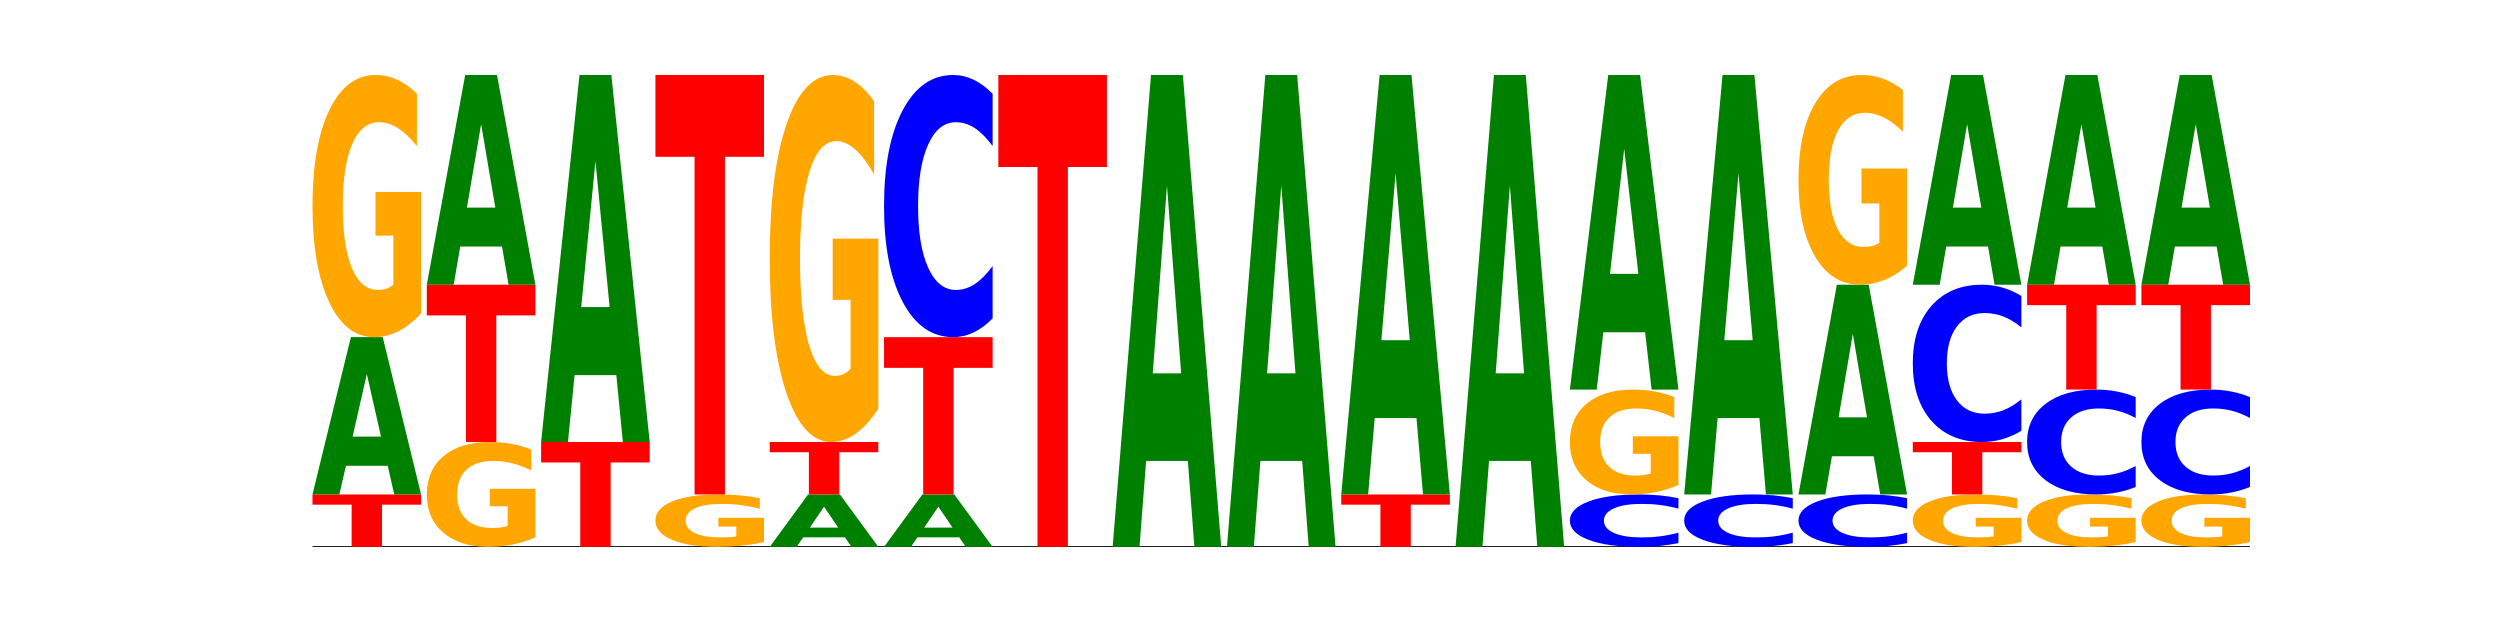 <?xml version="1.0" encoding="utf-8" standalone="no"?>
<!DOCTYPE svg PUBLIC "-//W3C//DTD SVG 1.1//EN"
  "http://www.w3.org/Graphics/SVG/1.1/DTD/svg11.dtd">
<!-- Created with matplotlib (https://matplotlib.org/) -->
<svg height="180pt" version="1.1" viewBox="0 0 720 180" width="720pt" xmlns="http://www.w3.org/2000/svg" xmlns:xlink="http://www.w3.org/1999/xlink">
 <defs>
  <style type="text/css">*{stroke-linecap:butt;stroke-linejoin:round;}</style>
 </defs>
 <g id="figure_1">
  <g id="patch_1">
   <path d="M 0 180 
L 720 180 
L 720 0 
L 0 0 
z
" style="fill:none;"/>
  </g>
  <g id="axes_1">
   <g id="line2d_1">
    <path clip-path="url(#p265159ddbe)" d="M 90 157.5 
L 648 157.5 
" style="fill:none;stroke:#000000;stroke-linecap:square;stroke-width:0.5;"/>
   </g>
   <g id="patch_2">
    <path clip-path="url(#p265159ddbe)" d="M 90 142.4 
L 121.274 142.4 
L 121.274 145.345 
L 110.023 145.345 
L 110.023 157.5 
L 101.273 157.5 
L 101.273 145.345 
L 90 145.345 
z
" style="fill:#ff0000;"/>
   </g>
   <g id="patch_3">
    <path clip-path="url(#p265159ddbe)" d="M 111.664 134.148 
L 99.636 134.148 
L 97.737 142.4 
L 90 142.4 
L 101.049 97.1 
L 110.225 97.1 
L 121.274 142.4 
L 113.544 142.4 
z
M 101.554 125.74 
L 109.726 125.74 
L 105.647 107.721 
z
" style="fill:#008000;"/>
   </g>
   <g id="patch_4">
    <path clip-path="url(#p265159ddbe)" d="M 121.274 90.269 
Q 118.12 93.684 114.728 95.4 
Q 111.336 97.1 107.719 97.1 
Q 99.546 97.1 94.773 86.931 
Q 90 76.763 90 59.373 
Q 90 41.781 94.857 31.691 
Q 99.722 21.6 108.181 21.6 
Q 111.441 21.6 114.427 22.972 
Q 117.419 24.329 120.069 27.012 
L 120.069 42.062 
Q 117.335 38.615 114.63 36.915 
Q 111.924 35.2 109.205 35.2 
Q 104.172 35.2 101.446 41.469 
Q 98.719 47.723 98.719 59.373 
Q 98.719 70.914 101.348 77.215 
Q 103.976 83.5 108.812 83.5 
Q 110.13 83.5 111.258 83.142 
Q 112.387 82.767 113.284 81.988 
L 113.284 67.858 
L 108.132 67.858 
L 108.132 55.272 
L 121.274 55.272 
z
" style="fill:#ffa600;"/>
   </g>
   <g id="patch_5">
    <path clip-path="url(#p265159ddbe)" d="M 154.195 154.768 
Q 151.041 156.134 147.648 156.82 
Q 144.256 157.5 140.639 157.5 
Q 132.467 157.5 127.694 153.433 
Q 122.92 149.365 122.92 142.409 
Q 122.92 135.372 127.778 131.336 
Q 132.642 127.3 141.102 127.3 
Q 144.361 127.3 147.347 127.849 
Q 150.34 128.392 152.989 129.465 
L 152.989 135.485 
Q 150.256 134.106 147.55 133.426 
Q 144.845 132.74 142.125 132.74 
Q 137.093 132.74 134.366 135.248 
Q 131.64 137.749 131.64 142.409 
Q 131.64 147.026 134.268 149.546 
Q 136.896 152.06 141.733 152.06 
Q 143.05 152.06 144.179 151.917 
Q 145.307 151.767 146.204 151.455 
L 146.204 145.803 
L 141.053 145.803 
L 141.053 140.769 
L 154.195 140.769 
z
" style="fill:#ffa600;"/>
   </g>
   <g id="patch_6">
    <path clip-path="url(#p265159ddbe)" d="M 122.92 82 
L 154.195 82 
L 154.195 90.835 
L 142.943 90.835 
L 142.943 127.3 
L 134.194 127.3 
L 134.194 90.835 
L 122.92 90.835 
z
" style="fill:#ff0000;"/>
   </g>
   <g id="patch_7">
    <path clip-path="url(#p265159ddbe)" d="M 144.584 70.997 
L 132.557 70.997 
L 130.657 82 
L 122.92 82 
L 133.97 21.6 
L 143.145 21.6 
L 154.195 82 
L 146.464 82 
z
M 134.475 59.787 
L 142.647 59.787 
L 138.567 35.762 
z
" style="fill:#008000;"/>
   </g>
   <g id="patch_8">
    <path clip-path="url(#p265159ddbe)" d="M 155.841 127.3 
L 187.115 127.3 
L 187.115 133.19 
L 175.864 133.19 
L 175.864 157.5 
L 167.114 157.5 
L 167.114 133.19 
L 155.841 133.19 
z
" style="fill:#ff0000;"/>
   </g>
   <g id="patch_9">
    <path clip-path="url(#p265159ddbe)" d="M 177.504 108.045 
L 165.477 108.045 
L 163.578 127.3 
L 155.841 127.3 
L 166.89 21.6 
L 176.066 21.6 
L 187.115 127.3 
L 179.384 127.3 
z
M 167.395 88.427 
L 175.567 88.427 
L 171.487 46.383 
z
" style="fill:#008000;"/>
   </g>
   <g id="patch_10">
    <path clip-path="url(#p265159ddbe)" d="M 220.035 156.134 
Q 216.881 156.817 213.489 157.16 
Q 210.097 157.5 206.48 157.5 
Q 198.307 157.5 193.534 155.466 
Q 188.761 153.433 188.761 149.955 
Q 188.761 146.436 193.618 144.418 
Q 198.483 142.4 206.943 142.4 
Q 210.202 142.4 213.188 142.674 
Q 216.18 142.946 218.83 143.482 
L 218.83 146.492 
Q 216.096 145.803 213.391 145.463 
Q 210.685 145.12 207.966 145.12 
Q 202.933 145.12 200.207 146.374 
Q 197.48 147.625 197.48 149.955 
Q 197.48 152.263 200.109 153.523 
Q 202.737 154.78 207.573 154.78 
Q 208.891 154.78 210.019 154.708 
Q 211.148 154.633 212.045 154.478 
L 212.045 151.652 
L 206.893 151.652 
L 206.893 149.134 
L 220.035 149.134 
z
" style="fill:#ffa600;"/>
   </g>
   <g id="patch_11">
    <path clip-path="url(#p265159ddbe)" d="M 188.761 21.6 
L 220.035 21.6 
L 220.035 45.159 
L 208.784 45.159 
L 208.784 142.4 
L 200.034 142.4 
L 200.034 45.159 
L 188.761 45.159 
z
" style="fill:#ff0000;"/>
   </g>
   <g id="patch_12">
    <path clip-path="url(#p265159ddbe)" d="M 243.345 154.749 
L 231.318 154.749 
L 229.418 157.5 
L 221.681 157.5 
L 232.731 142.4 
L 241.906 142.4 
L 252.956 157.5 
L 245.225 157.5 
z
M 233.236 151.947 
L 241.408 151.947 
L 237.328 145.94 
z
" style="fill:#008000;"/>
   </g>
   <g id="patch_13">
    <path clip-path="url(#p265159ddbe)" d="M 221.681 127.3 
L 252.956 127.3 
L 252.956 130.245 
L 241.704 130.245 
L 241.704 142.4 
L 232.955 142.4 
L 232.955 130.245 
L 221.681 130.245 
z
" style="fill:#ff0000;"/>
   </g>
   <g id="patch_14">
    <path clip-path="url(#p265159ddbe)" d="M 252.956 117.737 
Q 249.802 122.518 246.409 124.92 
Q 243.017 127.3 239.4 127.3 
Q 231.228 127.3 226.455 113.064 
Q 221.681 98.828 221.681 74.483 
Q 221.681 49.854 226.539 35.727 
Q 231.403 21.6 239.863 21.6 
Q 243.122 21.6 246.108 23.521 
Q 249.101 25.421 251.75 29.177 
L 251.75 50.247 
Q 249.017 45.421 246.311 43.041 
Q 243.606 40.64 240.886 40.64 
Q 235.854 40.64 233.127 49.417 
Q 230.401 58.173 230.401 74.483 
Q 230.401 90.64 233.029 99.461 
Q 235.657 108.26 240.494 108.26 
Q 241.811 108.26 242.94 107.758 
Q 244.068 107.234 244.965 106.143 
L 244.965 86.361 
L 239.814 86.361 
L 239.814 68.74 
L 252.956 68.74 
z
" style="fill:#ffa600;"/>
   </g>
   <g id="patch_15">
    <path clip-path="url(#p265159ddbe)" d="M 276.266 154.749 
L 264.238 154.749 
L 262.339 157.5 
L 254.602 157.5 
L 265.651 142.4 
L 274.827 142.4 
L 285.876 157.5 
L 278.145 157.5 
z
M 266.156 151.947 
L 274.328 151.947 
L 270.249 145.94 
z
" style="fill:#008000;"/>
   </g>
   <g id="patch_16">
    <path clip-path="url(#p265159ddbe)" d="M 254.602 97.1 
L 285.876 97.1 
L 285.876 105.935 
L 274.625 105.935 
L 274.625 142.4 
L 265.875 142.4 
L 265.875 105.935 
L 254.602 105.935 
z
" style="fill:#ff0000;"/>
   </g>
   <g id="patch_17">
    <path clip-path="url(#p265159ddbe)" d="M 285.876 91.688 
Q 283.26 94.371 280.431 95.728 
Q 277.602 97.1 274.522 97.1 
Q 265.334 97.1 259.968 86.931 
Q 254.602 76.763 254.602 59.373 
Q 254.602 41.922 259.968 31.769 
Q 265.334 21.6 274.522 21.6 
Q 277.602 21.6 280.431 22.972 
Q 283.26 24.329 285.876 27.012 
L 285.876 42.062 
Q 283.236 38.506 280.676 36.853 
Q 278.115 35.2 275.286 35.2 
Q 270.211 35.2 267.304 41.641 
Q 264.404 48.066 264.404 59.373 
Q 264.404 70.634 267.304 77.075 
Q 270.211 83.5 275.286 83.5 
Q 278.115 83.5 280.676 81.847 
Q 283.236 80.178 285.876 76.623 
z
" style="fill:#0000ff;"/>
   </g>
   <g id="patch_18">
    <path clip-path="url(#p265159ddbe)" d="M 287.522 21.6 
L 318.796 21.6 
L 318.796 48.104 
L 307.545 48.104 
L 307.545 157.5 
L 298.795 157.5 
L 298.795 48.104 
L 287.522 48.104 
z
" style="fill:#ff0000;"/>
   </g>
   <g id="patch_19">
    <path clip-path="url(#p265159ddbe)" d="M 342.106 132.743 
L 330.079 132.743 
L 328.18 157.5 
L 320.442 157.5 
L 331.492 21.6 
L 340.668 21.6 
L 351.717 157.5 
L 343.986 157.5 
z
M 331.997 107.52 
L 340.169 107.52 
L 336.089 53.463 
z
" style="fill:#008000;"/>
   </g>
   <g id="patch_20">
    <path clip-path="url(#p265159ddbe)" d="M 375.027 132.743 
L 362.999 132.743 
L 361.1 157.5 
L 353.363 157.5 
L 364.412 21.6 
L 373.588 21.6 
L 384.637 157.5 
L 376.907 157.5 
z
M 364.917 107.52 
L 373.089 107.52 
L 369.01 53.463 
z
" style="fill:#008000;"/>
   </g>
   <g id="patch_21">
    <path clip-path="url(#p265159ddbe)" d="M 386.283 142.4 
L 417.558 142.4 
L 417.558 145.345 
L 406.306 145.345 
L 406.306 157.5 
L 397.556 157.5 
L 397.556 145.345 
L 386.283 145.345 
z
" style="fill:#ff0000;"/>
   </g>
   <g id="patch_22">
    <path clip-path="url(#p265159ddbe)" d="M 407.947 120.394 
L 395.919 120.394 
L 394.02 142.4 
L 386.283 142.4 
L 397.332 21.6 
L 406.508 21.6 
L 417.558 142.4 
L 409.827 142.4 
z
M 397.838 97.974 
L 406.009 97.974 
L 401.93 49.923 
z
" style="fill:#008000;"/>
   </g>
   <g id="patch_23">
    <path clip-path="url(#p265159ddbe)" d="M 440.867 132.743 
L 428.84 132.743 
L 426.941 157.5 
L 419.204 157.5 
L 430.253 21.6 
L 439.429 21.6 
L 450.478 157.5 
L 442.747 157.5 
z
M 430.758 107.52 
L 438.93 107.52 
L 434.85 53.463 
z
" style="fill:#008000;"/>
   </g>
   <g id="patch_24">
    <path clip-path="url(#p265159ddbe)" d="M 483.398 156.418 
Q 480.782 156.954 477.953 157.226 
Q 475.125 157.5 472.044 157.5 
Q 462.856 157.5 457.49 155.466 
Q 452.124 153.433 452.124 149.955 
Q 452.124 146.464 457.49 144.434 
Q 462.856 142.4 472.044 142.4 
Q 475.125 142.4 477.953 142.674 
Q 480.782 142.946 483.398 143.482 
L 483.398 146.492 
Q 480.759 145.781 478.198 145.451 
Q 475.637 145.12 472.808 145.12 
Q 467.733 145.12 464.826 146.408 
Q 461.926 147.693 461.926 149.955 
Q 461.926 152.207 464.826 153.495 
Q 467.733 154.78 472.808 154.78 
Q 475.637 154.78 478.198 154.449 
Q 480.759 154.116 483.398 153.405 
z
" style="fill:#0000ff;"/>
   </g>
   <g id="patch_25">
    <path clip-path="url(#p265159ddbe)" d="M 483.398 139.668 
Q 480.244 141.034 476.852 141.72 
Q 473.459 142.4 469.843 142.4 
Q 461.67 142.4 456.897 138.333 
Q 452.124 134.265 452.124 127.309 
Q 452.124 120.272 456.981 116.236 
Q 461.845 112.2 470.305 112.2 
Q 473.565 112.2 476.55 112.749 
Q 479.543 113.292 482.193 114.365 
L 482.193 120.385 
Q 479.459 119.006 476.754 118.326 
Q 474.048 117.64 471.329 117.64 
Q 466.296 117.64 463.57 120.148 
Q 460.843 122.649 460.843 127.309 
Q 460.843 131.926 463.472 134.446 
Q 466.1 136.96 470.936 136.96 
Q 472.254 136.96 473.382 136.817 
Q 474.511 136.667 475.408 136.355 
L 475.408 130.703 
L 470.256 130.703 
L 470.256 125.669 
L 483.398 125.669 
z
" style="fill:#ffa600;"/>
   </g>
   <g id="patch_26">
    <path clip-path="url(#p265159ddbe)" d="M 473.788 95.695 
L 461.76 95.695 
L 459.861 112.2 
L 452.124 112.2 
L 463.173 21.6 
L 472.349 21.6 
L 483.398 112.2 
L 475.668 112.2 
z
M 463.678 78.88 
L 471.85 78.88 
L 467.771 42.842 
z
" style="fill:#008000;"/>
   </g>
   <g id="patch_27">
    <path clip-path="url(#p265159ddbe)" d="M 516.319 156.418 
Q 513.703 156.954 510.874 157.226 
Q 508.045 157.5 504.964 157.5 
Q 495.776 157.5 490.41 155.466 
Q 485.044 153.433 485.044 149.955 
Q 485.044 146.464 490.41 144.434 
Q 495.776 142.4 504.964 142.4 
Q 508.045 142.4 510.874 142.674 
Q 513.703 142.946 516.319 143.482 
L 516.319 146.492 
Q 513.679 145.781 511.118 145.451 
Q 508.557 145.12 505.728 145.12 
Q 500.654 145.12 497.746 146.408 
Q 494.847 147.693 494.847 149.955 
Q 494.847 152.207 497.746 153.495 
Q 500.654 154.78 505.728 154.78 
Q 508.557 154.78 511.118 154.449 
Q 513.679 154.116 516.319 153.405 
z
" style="fill:#0000ff;"/>
   </g>
   <g id="patch_28">
    <path clip-path="url(#p265159ddbe)" d="M 506.708 120.394 
L 494.68 120.394 
L 492.781 142.4 
L 485.044 142.4 
L 496.094 21.6 
L 505.269 21.6 
L 516.319 142.4 
L 508.588 142.4 
z
M 496.599 97.974 
L 504.771 97.974 
L 500.691 49.923 
z
" style="fill:#008000;"/>
   </g>
   <g id="patch_29">
    <path clip-path="url(#p265159ddbe)" d="M 549.239 156.418 
Q 546.623 156.954 543.794 157.226 
Q 540.965 157.5 537.884 157.5 
Q 528.697 157.5 523.331 155.466 
Q 517.965 153.433 517.965 149.955 
Q 517.965 146.464 523.331 144.434 
Q 528.697 142.4 537.884 142.4 
Q 540.965 142.4 543.794 142.674 
Q 546.623 142.946 549.239 143.482 
L 549.239 146.492 
Q 546.599 145.781 544.038 145.451 
Q 541.477 145.12 538.649 145.12 
Q 533.574 145.12 530.667 146.408 
Q 527.767 147.693 527.767 149.955 
Q 527.767 152.207 530.667 153.495 
Q 533.574 154.78 538.649 154.78 
Q 541.477 154.78 544.038 154.449 
Q 546.599 154.116 549.239 153.405 
z
" style="fill:#0000ff;"/>
   </g>
   <g id="patch_30">
    <path clip-path="url(#p265159ddbe)" d="M 539.628 131.397 
L 527.601 131.397 
L 525.702 142.4 
L 517.965 142.4 
L 529.014 82 
L 538.19 82 
L 549.239 142.4 
L 541.508 142.4 
z
M 529.519 120.187 
L 537.691 120.187 
L 533.611 96.162 
z
" style="fill:#008000;"/>
   </g>
   <g id="patch_31">
    <path clip-path="url(#p265159ddbe)" d="M 549.239 76.535 
Q 546.085 79.268 542.692 80.64 
Q 539.3 82 535.683 82 
Q 527.511 82 522.738 73.865 
Q 517.965 65.73 517.965 51.819 
Q 517.965 37.745 522.822 29.672 
Q 527.686 21.6 536.146 21.6 
Q 539.405 21.6 542.391 22.698 
Q 545.384 23.783 548.033 25.929 
L 548.033 37.97 
Q 545.3 35.212 542.594 33.852 
Q 539.889 32.48 537.169 32.48 
Q 532.137 32.48 529.41 37.495 
Q 526.684 42.499 526.684 51.819 
Q 526.684 61.052 529.312 66.092 
Q 531.941 71.12 536.777 71.12 
Q 538.095 71.12 539.223 70.833 
Q 540.351 70.534 541.249 69.91 
L 541.249 58.606 
L 536.097 58.606 
L 536.097 48.537 
L 549.239 48.537 
z
" style="fill:#ffa600;"/>
   </g>
   <g id="patch_32">
    <path clip-path="url(#p265159ddbe)" d="M 582.159 156.134 
Q 579.005 156.817 575.613 157.16 
Q 572.22 157.5 568.604 157.5 
Q 560.431 157.5 555.658 155.466 
Q 550.885 153.433 550.885 149.955 
Q 550.885 146.436 555.742 144.418 
Q 560.606 142.4 569.066 142.4 
Q 572.326 142.4 575.311 142.674 
Q 578.304 142.946 580.954 143.482 
L 580.954 146.492 
Q 578.22 145.803 575.515 145.463 
Q 572.809 145.12 570.09 145.12 
Q 565.057 145.12 562.331 146.374 
Q 559.604 147.625 559.604 149.955 
Q 559.604 152.263 562.233 153.523 
Q 564.861 154.78 569.697 154.78 
Q 571.015 154.78 572.143 154.708 
Q 573.272 154.633 574.169 154.478 
L 574.169 151.652 
L 569.017 151.652 
L 569.017 149.134 
L 582.159 149.134 
z
" style="fill:#ffa600;"/>
   </g>
   <g id="patch_33">
    <path clip-path="url(#p265159ddbe)" d="M 550.885 127.3 
L 582.159 127.3 
L 582.159 130.245 
L 570.908 130.245 
L 570.908 142.4 
L 562.158 142.4 
L 562.158 130.245 
L 550.885 130.245 
z
" style="fill:#ff0000;"/>
   </g>
   <g id="patch_34">
    <path clip-path="url(#p265159ddbe)" d="M 582.159 124.053 
Q 579.543 125.662 576.714 126.477 
Q 573.886 127.3 570.805 127.3 
Q 561.617 127.3 556.251 121.199 
Q 550.885 115.098 550.885 104.664 
Q 550.885 94.193 556.251 88.101 
Q 561.617 82 570.805 82 
Q 573.886 82 576.714 82.823 
Q 579.543 83.638 582.159 85.247 
L 582.159 94.277 
Q 579.52 92.144 576.959 91.152 
Q 574.398 90.16 571.569 90.16 
Q 566.495 90.16 563.587 94.024 
Q 560.687 97.88 560.687 104.664 
Q 560.687 111.42 563.587 115.285 
Q 566.495 119.14 571.569 119.14 
Q 574.398 119.14 576.959 118.148 
Q 579.52 117.147 582.159 115.014 
z
" style="fill:#0000ff;"/>
   </g>
   <g id="patch_35">
    <path clip-path="url(#p265159ddbe)" d="M 572.549 70.997 
L 560.521 70.997 
L 558.622 82 
L 550.885 82 
L 561.934 21.6 
L 571.11 21.6 
L 582.159 82 
L 574.429 82 
z
M 562.439 59.787 
L 570.611 59.787 
L 566.532 35.762 
z
" style="fill:#008000;"/>
   </g>
   <g id="patch_36">
    <path clip-path="url(#p265159ddbe)" d="M 615.08 156.134 
Q 611.926 156.817 608.533 157.16 
Q 605.141 157.5 601.524 157.5 
Q 593.352 157.5 588.578 155.466 
Q 583.805 153.433 583.805 149.955 
Q 583.805 146.436 588.663 144.418 
Q 593.527 142.4 601.987 142.4 
Q 605.246 142.4 608.232 142.674 
Q 611.225 142.946 613.874 143.482 
L 613.874 146.492 
Q 611.141 145.803 608.435 145.463 
Q 605.73 145.12 603.01 145.12 
Q 597.978 145.12 595.251 146.374 
Q 592.525 147.625 592.525 149.955 
Q 592.525 152.263 595.153 153.523 
Q 597.781 154.78 602.618 154.78 
Q 603.935 154.78 605.064 154.708 
Q 606.192 154.633 607.089 154.478 
L 607.089 151.652 
L 601.938 151.652 
L 601.938 149.134 
L 615.08 149.134 
z
" style="fill:#ffa600;"/>
   </g>
   <g id="patch_37">
    <path clip-path="url(#p265159ddbe)" d="M 615.08 140.235 
Q 612.464 141.308 609.635 141.851 
Q 606.806 142.4 603.725 142.4 
Q 594.537 142.4 589.171 138.333 
Q 583.805 134.265 583.805 127.309 
Q 583.805 120.329 589.171 116.267 
Q 594.537 112.2 603.725 112.2 
Q 606.806 112.2 609.635 112.749 
Q 612.464 113.292 615.08 114.365 
L 615.08 120.385 
Q 612.44 118.962 609.879 118.301 
Q 607.318 117.64 604.489 117.64 
Q 599.415 117.64 596.507 120.216 
Q 593.608 122.787 593.608 127.309 
Q 593.608 131.813 596.507 134.39 
Q 599.415 136.96 604.489 136.96 
Q 607.318 136.96 609.879 136.299 
Q 612.44 135.631 615.08 134.209 
z
" style="fill:#0000ff;"/>
   </g>
   <g id="patch_38">
    <path clip-path="url(#p265159ddbe)" d="M 583.805 82 
L 615.08 82 
L 615.08 87.89 
L 603.828 87.89 
L 603.828 112.2 
L 595.079 112.2 
L 595.079 87.89 
L 583.805 87.89 
z
" style="fill:#ff0000;"/>
   </g>
   <g id="patch_39">
    <path clip-path="url(#p265159ddbe)" d="M 605.469 70.997 
L 593.441 70.997 
L 591.542 82 
L 583.805 82 
L 594.855 21.6 
L 604.03 21.6 
L 615.08 82 
L 607.349 82 
z
M 595.36 59.787 
L 603.532 59.787 
L 599.452 35.762 
z
" style="fill:#008000;"/>
   </g>
   <g id="patch_40">
    <path clip-path="url(#p265159ddbe)" d="M 648 156.134 
Q 644.846 156.817 641.454 157.16 
Q 638.061 157.5 634.445 157.5 
Q 626.272 157.5 621.499 155.466 
Q 616.726 153.433 616.726 149.955 
Q 616.726 146.436 621.583 144.418 
Q 626.447 142.4 634.907 142.4 
Q 638.166 142.4 641.152 142.674 
Q 644.145 142.946 646.794 143.482 
L 646.794 146.492 
Q 644.061 145.803 641.355 145.463 
Q 638.65 145.12 635.93 145.12 
Q 630.898 145.12 628.171 146.374 
Q 625.445 147.625 625.445 149.955 
Q 625.445 152.263 628.073 153.523 
Q 630.702 154.78 635.538 154.78 
Q 636.856 154.78 637.984 154.708 
Q 639.113 154.633 640.01 154.478 
L 640.01 151.652 
L 634.858 151.652 
L 634.858 149.134 
L 648 149.134 
z
" style="fill:#ffa600;"/>
   </g>
   <g id="patch_41">
    <path clip-path="url(#p265159ddbe)" d="M 648 140.235 
Q 645.384 141.308 642.555 141.851 
Q 639.726 142.4 636.645 142.4 
Q 627.458 142.4 622.092 138.333 
Q 616.726 134.265 616.726 127.309 
Q 616.726 120.329 622.092 116.267 
Q 627.458 112.2 636.645 112.2 
Q 639.726 112.2 642.555 112.749 
Q 645.384 113.292 648 114.365 
L 648 120.385 
Q 645.36 118.962 642.799 118.301 
Q 640.239 117.64 637.41 117.64 
Q 632.335 117.64 629.428 120.216 
Q 626.528 122.787 626.528 127.309 
Q 626.528 131.813 629.428 134.39 
Q 632.335 136.96 637.41 136.96 
Q 640.239 136.96 642.799 136.299 
Q 645.36 135.631 648 134.209 
z
" style="fill:#0000ff;"/>
   </g>
   <g id="patch_42">
    <path clip-path="url(#p265159ddbe)" d="M 616.726 82 
L 648 82 
L 648 87.89 
L 636.749 87.89 
L 636.749 112.2 
L 627.999 112.2 
L 627.999 87.89 
L 616.726 87.89 
z
" style="fill:#ff0000;"/>
   </g>
   <g id="patch_43">
    <path clip-path="url(#p265159ddbe)" d="M 638.389 70.997 
L 626.362 70.997 
L 624.463 82 
L 616.726 82 
L 627.775 21.6 
L 636.951 21.6 
L 648 82 
L 640.269 82 
z
M 628.28 59.787 
L 636.452 59.787 
L 632.372 35.762 
z
" style="fill:#008000;"/>
   </g>
  </g>
 </g>
 <defs>
  <clipPath id="p265159ddbe">
   <rect height="135.9" width="558" x="90" y="21.6"/>
  </clipPath>
 </defs>
</svg>
